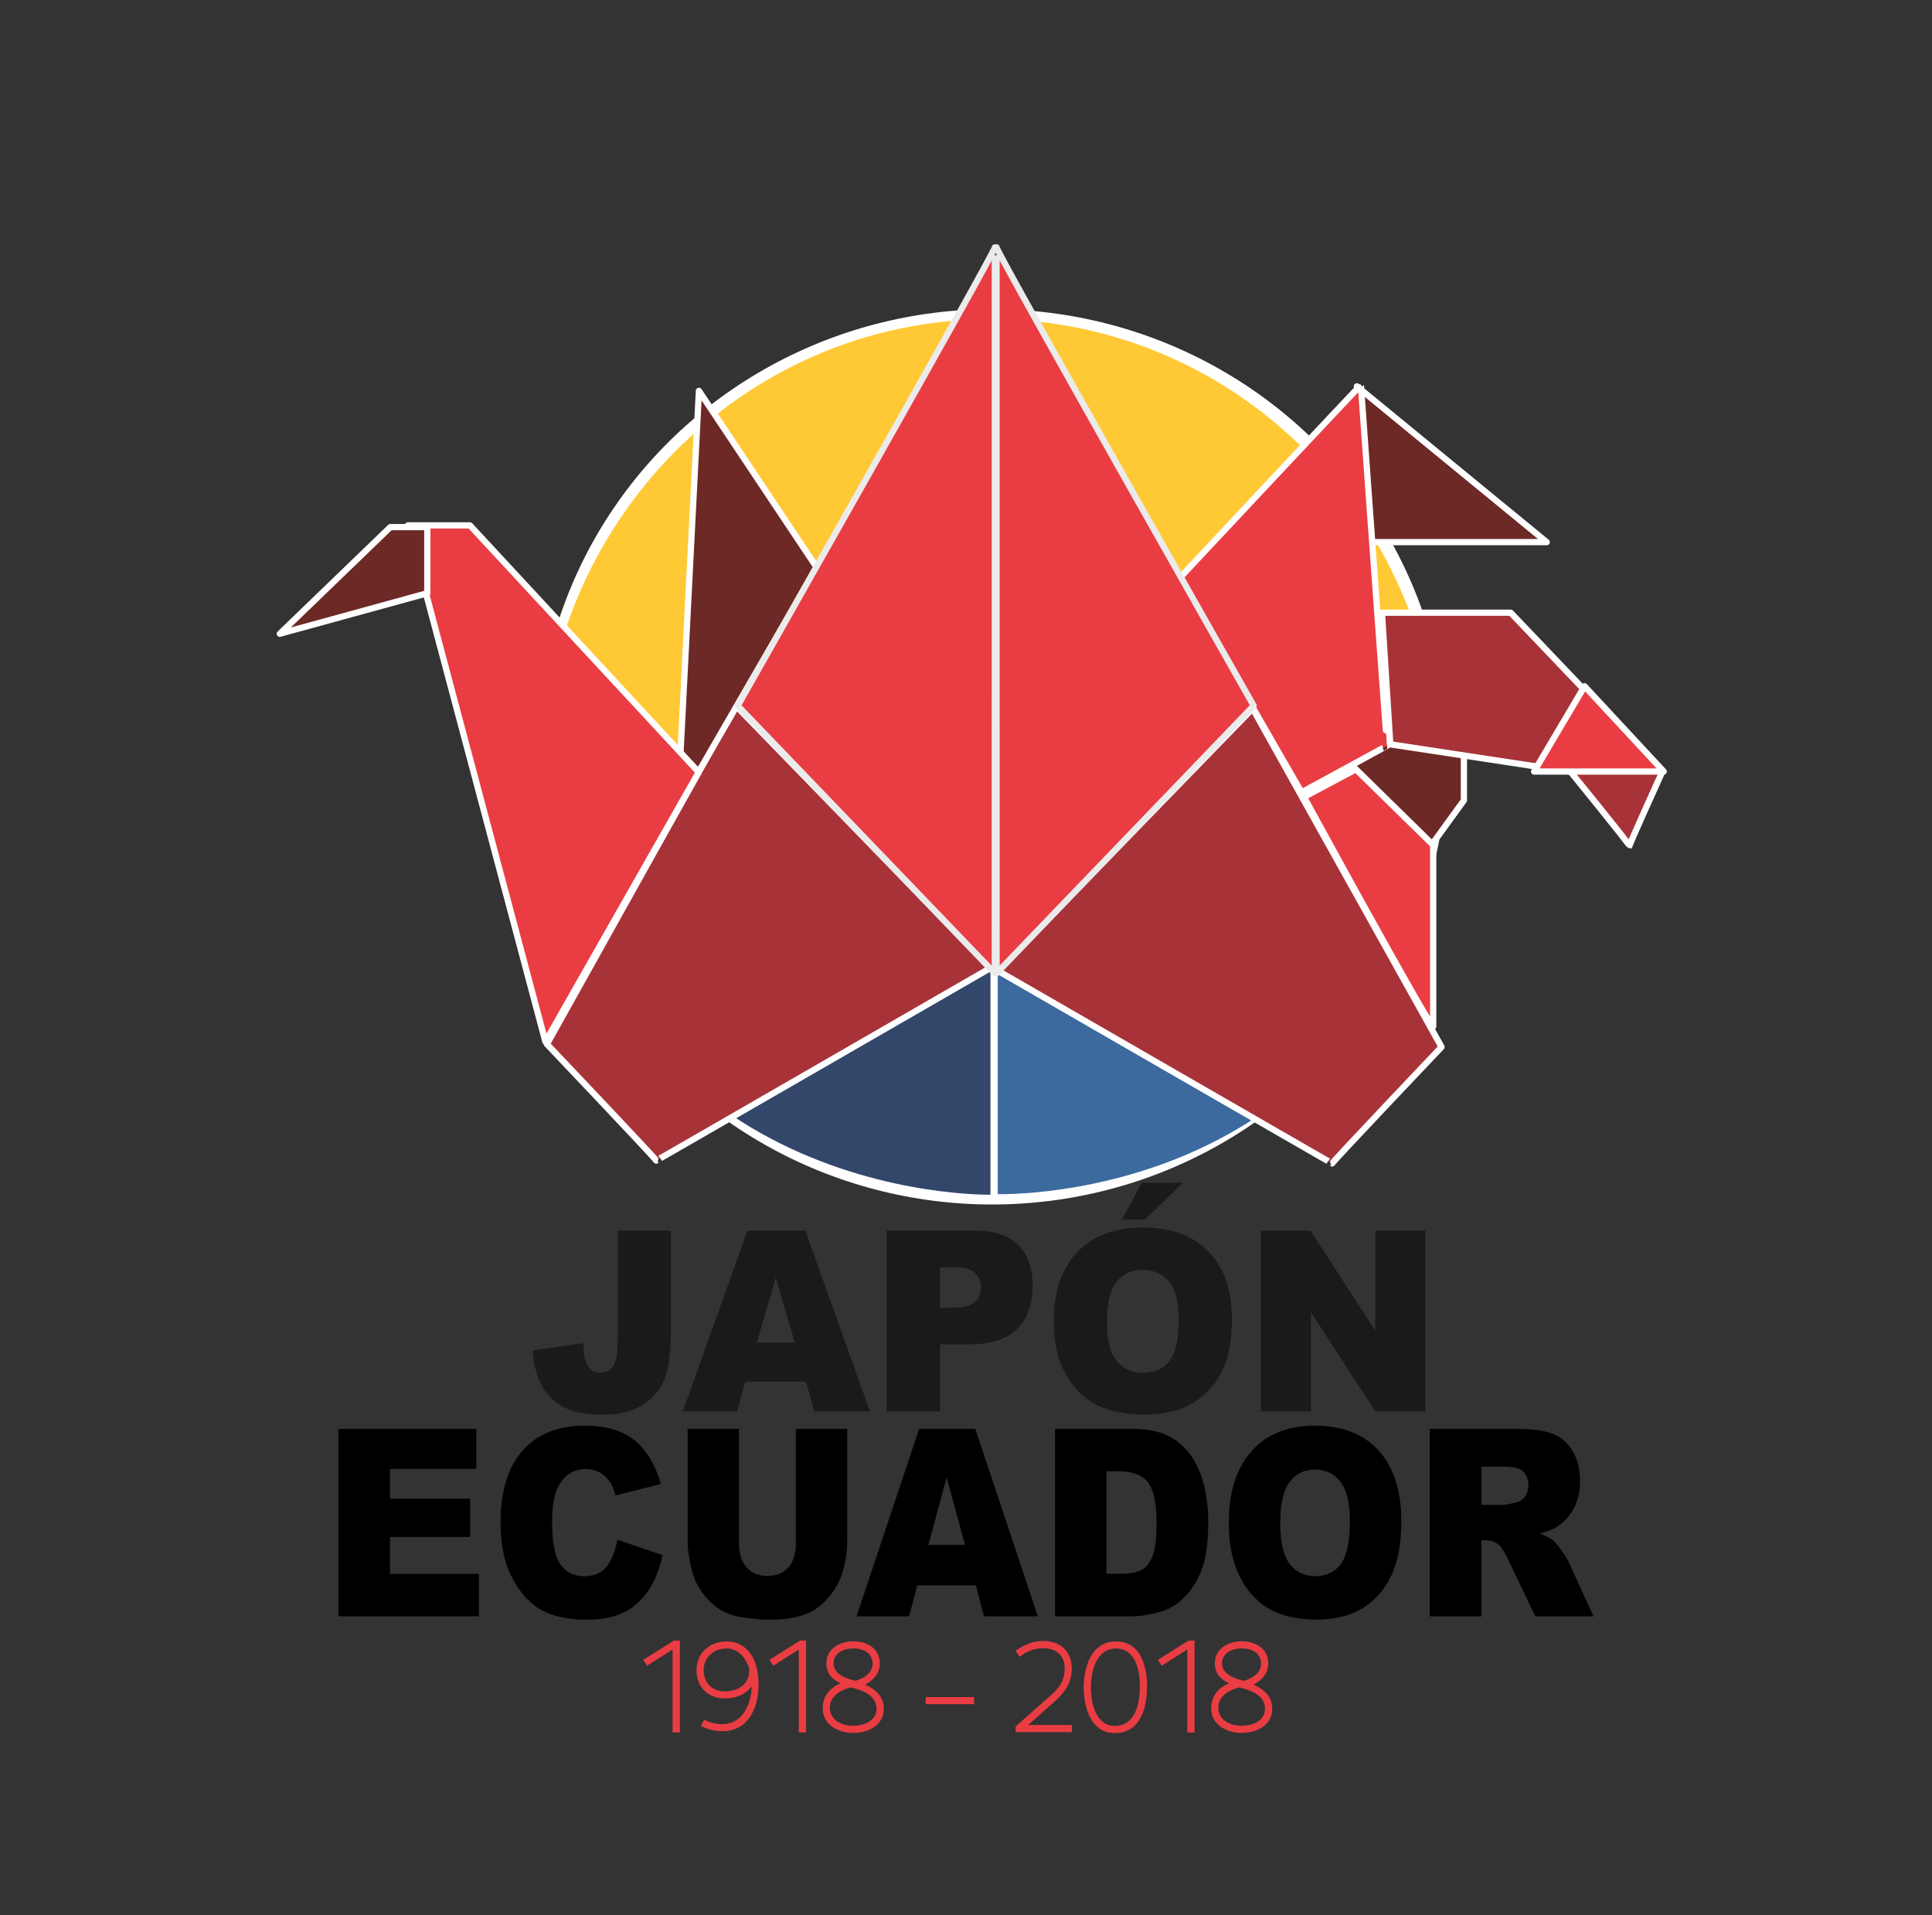 <?xml version="1.0" encoding="UTF-8" standalone="no"?><!DOCTYPE svg PUBLIC "-//W3C//DTD SVG 1.1//EN" "http://www.w3.org/Graphics/SVG/1.1/DTD/svg11.dtd"><svg width="100%" height="100%" viewBox="0 0 232 230" version="1.1" xmlns="http://www.w3.org/2000/svg" xmlns:xlink="http://www.w3.org/1999/xlink" xml:space="preserve" xmlns:serif="http://www.serif.com/" style="fill-rule:evenodd;clip-rule:evenodd;stroke-linecap:round;stroke-linejoin:round;stroke-miterlimit:1.5;"><rect x="0" y="0" width="232" height="230" fill="#333333" stroke="none"/><g><path d="M81.642,197.003l-0.726,0l-3.675,2.312l0.454,0.715l3.07,-1.953l0,9.962l0.877,0l0,-11.036Z" style="fill:#e93d43;fill-rule:nonzero;"/><path d="M86.77,207.889c3.101,0 4.326,-2.863 4.326,-5.577c0,-0.761 -0.091,-1.536 -0.257,-2.162c-0.424,-1.626 -1.604,-3.043 -3.57,-3.043c-2.057,0 -3.63,1.387 -3.63,3.445c0,2.014 1.346,3.4 3.418,3.4c1.18,0 2.209,-0.387 2.889,-1.073c0.106,-0.105 0.212,-0.239 0.318,-0.373c-0.046,2.222 -1.165,4.533 -3.494,4.533c-0.741,0 -1.513,-0.179 -2.223,-0.522l-0.363,0.746c0.831,0.433 1.724,0.626 2.586,0.626Zm0.499,-9.932c1.392,0 2.299,1.134 2.707,2.416c0.046,1.193 -0.499,1.745 -0.665,1.909c-0.499,0.522 -1.346,0.82 -2.254,0.82c-1.558,0 -2.556,-1.029 -2.556,-2.55c0,-1.551 1.21,-2.595 2.768,-2.595Z" style="fill:#e93d43;fill-rule:nonzero;"/><path d="M96.798,197.003l-0.726,0l-3.675,2.312l0.453,0.715l3.071,-1.953l0,9.962l0.877,0l0,-11.036Z" style="fill:#e93d43;fill-rule:nonzero;"/><path d="M102.455,208.098c1.754,0 3.675,-0.895 3.675,-2.908c0,-1.506 -1.028,-2.341 -2.238,-2.893c0.968,-0.522 1.754,-1.327 1.754,-2.52c0,-1.834 -1.527,-2.684 -3.176,-2.684c-1.573,0 -3.237,0.85 -3.237,2.639c0,1.253 0.726,1.939 1.694,2.401c-1.255,0.552 -2.132,1.491 -2.132,3.027c0,1.999 1.936,2.938 3.66,2.938Zm2.798,-2.908c0,1.462 -1.482,2.043 -2.798,2.043c-1.407,0 -2.798,-0.671 -2.798,-2.207c0,-1.327 1.255,-2.073 2.495,-2.401c1.407,0.343 3.101,0.925 3.101,2.565Zm-2.783,-7.247c1.195,0 2.314,0.566 2.314,1.834c0,1.133 -1.013,1.745 -2.057,2.058c-1.149,-0.254 -2.632,-0.805 -2.632,-2.103c0,-1.238 1.241,-1.789 2.375,-1.789Z" style="fill:#e93d43;fill-rule:nonzero;"/><rect x="111.167" y="203.788" width="5.808" height="0.85" style="fill:#e93d43;fill-rule:nonzero;"/><path d="M128.712,207.144l-5.248,0l3.206,-2.849c1.21,-1.073 2.027,-2.222 2.027,-3.951c0,-2.044 -1.376,-3.296 -3.418,-3.296c-1.134,0 -2.299,0.417 -3.343,1.208l0.53,0.686c0.862,-0.686 1.86,-1.029 2.813,-1.029c1.528,0 2.571,0.894 2.571,2.431c0,1.506 -0.665,2.371 -1.769,3.325l-4.115,3.639l0,0.686l6.746,0l0,-0.85Z" style="fill:#e93d43;fill-rule:nonzero;"/><path d="M133.855,208.113c3.176,0 3.887,-3.176 3.887,-5.607c0,-2.312 -0.711,-5.399 -3.721,-5.399c-3.025,0 -3.887,3.192 -3.887,5.533c0,2.252 0.787,5.473 3.721,5.473Zm0.166,-10.156c2.36,0 2.859,2.655 2.859,4.549c0,2.028 -0.514,4.742 -3.025,4.742c-2.269,0 -2.859,-2.774 -2.859,-4.608c0,-1.939 0.636,-4.683 3.025,-4.683Z" style="fill:#e93d43;fill-rule:nonzero;"/><path d="M143.444,197.003l-0.726,0l-3.675,2.312l0.454,0.715l3.07,-1.953l0,9.962l0.877,0l0,-11.036Z" style="fill:#e93d43;fill-rule:nonzero;"/><path d="M149.101,208.098c1.755,0 3.676,-0.895 3.676,-2.908c0,-1.506 -1.029,-2.341 -2.239,-2.893c0.968,-0.522 1.755,-1.327 1.755,-2.52c0,-1.834 -1.528,-2.684 -3.177,-2.684c-1.573,0 -3.236,0.85 -3.236,2.639c0,1.253 0.726,1.939 1.694,2.401c-1.256,0.552 -2.133,1.491 -2.133,3.027c0,1.999 1.936,2.938 3.66,2.938Zm2.798,-2.908c0,1.462 -1.482,2.043 -2.798,2.043c-1.406,0 -2.798,-0.671 -2.798,-2.207c0,-1.327 1.255,-2.073 2.496,-2.401c1.406,0.343 3.1,0.925 3.1,2.565Zm-2.783,-7.247c1.195,0 2.315,0.566 2.315,1.834c0,1.133 -1.014,1.745 -2.057,2.058c-1.15,-0.254 -2.632,-0.805 -2.632,-2.103c0,-1.238 1.24,-1.789 2.374,-1.789Z" style="fill:#e93d43;fill-rule:nonzero;"/></g><g><ellipse cx="119.135" cy="90.883" rx="54.651" ry="53.756" style="fill:#fff;"/><path d="M118.938,38.993l0,104.467c0,0 -49.231,1.093 -53.749,-52.233c-2.438,-28.772 53.749,-52.234 53.749,-52.234Z" style="fill:#33476b;"/><path d="M119.814,39.38l0,104.012c0,0 49.231,1.548 53.749,-51.779c2.438,-28.771 -53.749,-52.233 -53.749,-52.233Z" style="fill:#3c6a9e;"/><path d="M165.675,113.799c4.733,-8.358 7.225,-10.839 7.225,-20.489c0,-30.343 -24.165,-54.978 -53.928,-54.978c-29.764,0 -53.929,24.635 -53.929,54.978c0,9.65 2.492,12.131 7.225,20.489l93.407,0Z" style="fill:#ffc835;"/><path d="M162.936,46.397l1.815,18.703l20.982,0l-22.797,-18.703Z" style="fill:#6d2926;stroke:#fff;stroke-width:0.75px;"/><path d="M172.103,123.257l0,-35.831l-15.516,8.275c0,0 15.003,27.526 15.516,27.556Z" style="fill:#e93d43;stroke:#fff;stroke-width:0.75px;"/><path d="M175.79,90.742l0,5.367l-3.806,5.253l-10.83,-10.62l6.881,-3.334l7.755,3.334Z" style="fill:#6d2926;stroke:#fff;stroke-width:0.75px;"/><path d="M141.751,69.308c0,0 21.667,-23.157 21.667,-23.059c0,0.099 3.113,43.297 3.157,43.296c0.044,-0.001 -10.278,5.6 -10.278,5.6c0,0 -15.299,-26.393 -14.546,-25.837Z" style="fill:#e93d43;stroke:#fff;stroke-width:0.75px;"/><path d="M88.358,84.734l-22.684,40.646c0,0 13.214,13.912 13.135,13.986c-0.08,0.074 40.139,-23.133 40.139,-23.133l-30.59,-31.499Z" style="fill:#a73339;stroke:#fff;stroke-width:0.75px;"/><path d="M150.422,85.077l22.683,40.646c0,0 -13.213,13.911 -13.134,13.985c0.08,0.075 -40.139,-23.132 -40.139,-23.132l30.59,-31.499Z" style="fill:#a73339;stroke:#fff;stroke-width:0.75px;"/><path d="M83.928,46.932l14.151,21.218l-16.7,28.885l2.549,-50.103Z" style="fill:#6d2926;stroke:#fff;stroke-width:0.75px;"/><path d="M119.458,29.716c0.008,-0.144 0,87.164 0,87.164l-30.871,-32.126c0,0 30.832,-54.328 30.871,-55.038Z" style="fill:#e93d43;stroke:#ebebeb;stroke-width:0.75px;"/><path d="M119.673,29.707c-0.008,-0.144 0,87.164 0,87.164l30.871,-32.126c0,0 -30.832,-54.328 -30.871,-55.038Z" style="fill:#e93d43;stroke:#ebebeb;stroke-width:0.75px;"/><path d="M48.979,63.091l7.455,0l27.471,29.633l-18.41,32.369l-16.516,-62.002Z" style="fill:#e93d43;stroke:#fff;stroke-width:0.75px;"/><path d="M165.948,73.573l15.461,0l18.206,19.095c0,0 -4.064,8.956 -3.942,8.905c0.123,-0.051 -7.082,-8.905 -7.082,-8.905l-21.643,-3.289l-1,-15.806Z" style="fill:#a73339;stroke:#fff;stroke-width:0.75px;"/><path d="M190.279,82.409l-6.063,10.239l15.57,0l-9.507,-10.239Z" style="fill:#e93d43;stroke:#fff;stroke-width:0.75px;"/><path d="M33.605,76.102l17.706,-4.865l0,-7.938l-4.439,0l-13.267,12.803Z" style="fill:#6d2926;stroke:#fff;stroke-width:0.75px;"/></g><g><path d="M74.173,147.778l6.395,0l0,11.805c0,2.478 -0.209,4.364 -0.627,5.657c-0.418,1.294 -1.259,2.39 -2.521,3.288c-1.263,0.899 -2.881,1.348 -4.853,1.348c-2.084,0 -3.699,-0.296 -4.845,-0.888c-1.145,-0.593 -2.03,-1.459 -2.655,-2.6c-0.624,-1.14 -0.993,-2.55 -1.106,-4.228l6.099,-0.874c0.01,0.958 0.089,1.669 0.24,2.133c0.15,0.464 0.403,0.839 0.76,1.125c0.244,0.188 0.592,0.282 1.042,0.282c0.714,0 1.238,-0.279 1.571,-0.837c0.333,-0.558 0.5,-1.499 0.5,-2.822l0,-13.389Z" style="fill:#1a1a1a;fill-rule:nonzero;"/><path d="M96.779,165.907l-7.268,0l-1,3.584l-6.521,0l7.761,-21.713l6.958,0l7.761,21.713l-6.677,0l-1.014,-3.584Zm-1.338,-4.695l-2.282,-7.806l-2.267,7.806l4.549,0Z" style="fill:#1a1a1a;fill-rule:nonzero;"/><path d="M106.484,147.778l10.606,0c2.31,0 4.04,0.578 5.19,1.733c1.15,1.155 1.725,2.799 1.725,4.932c0,2.192 -0.626,3.905 -1.88,5.14c-1.254,1.234 -3.167,1.851 -5.74,1.851l-3.493,0l0,8.057l-6.408,0l0,-21.713Zm6.408,9.257l1.564,0c1.23,0 2.094,-0.225 2.591,-0.674c0.498,-0.449 0.747,-1.024 0.747,-1.725c0,-0.682 -0.216,-1.259 -0.648,-1.733c-0.432,-0.474 -1.244,-0.711 -2.437,-0.711l-1.817,0l0,4.843Z" style="fill:#1a1a1a;fill-rule:nonzero;"/><path d="M126.541,158.649c0,-3.544 0.939,-6.304 2.817,-8.279c1.878,-1.975 4.493,-2.962 7.845,-2.962c3.437,0 6.085,0.97 7.944,2.91c1.859,1.94 2.789,4.658 2.789,8.154c0,2.537 -0.407,4.618 -1.219,6.243c-0.812,1.624 -1.986,2.888 -3.521,3.791c-1.535,0.904 -3.448,1.355 -5.74,1.355c-2.328,0 -4.256,-0.39 -5.781,-1.17c-1.526,-0.78 -2.763,-2.014 -3.712,-3.702c-0.948,-1.689 -1.422,-3.802 -1.422,-6.34Zm6.38,0.03c0,2.192 0.387,3.767 1.162,4.725c0.775,0.958 1.829,1.436 3.162,1.436c1.371,0 2.432,-0.469 3.183,-1.407c0.752,-0.938 1.127,-2.621 1.127,-5.05c0,-2.044 -0.392,-3.538 -1.176,-4.48c-0.784,-0.943 -1.847,-1.415 -3.19,-1.415c-1.287,0 -2.319,0.479 -3.099,1.437c-0.779,0.958 -1.169,2.542 -1.169,4.754Zm4.183,-16.648l4.93,0l-4.549,4.429l-2.747,0l2.366,-4.429Z" style="fill:#1a1a1a;fill-rule:nonzero;"/><path d="M151.415,147.778l5.957,0l7.775,12.012l0,-12.012l6.015,0l0,21.713l-6.015,0l-7.732,-11.923l0,11.923l-6,0l0,-21.713Z" style="fill:#1a1a1a;fill-rule:nonzero;"/></g><g><path d="M40.643,171.581l16.559,0l0,4.807l-10.367,0l0,3.579l9.617,0l0,4.592l-9.617,0l0,4.438l10.667,0l0,5.099l-16.859,0l0,-22.515Z" style="fill-rule:nonzero;"/><path d="M74.144,184.897l5.415,1.843c-0.364,1.71 -0.937,3.138 -1.719,4.285c-0.782,1.146 -1.753,2.011 -2.912,2.595c-1.16,0.584 -2.635,0.875 -4.426,0.875c-2.174,0 -3.949,-0.355 -5.327,-1.067c-1.378,-0.712 -2.567,-1.963 -3.567,-3.755c-1,-1.792 -1.5,-4.085 -1.5,-6.88c0,-3.727 0.879,-6.591 2.639,-8.593c1.76,-2.002 4.249,-3.003 7.468,-3.003c2.519,0 4.499,0.574 5.94,1.721c1.442,1.146 2.513,2.907 3.213,5.283l-5.456,1.367c-0.191,-0.686 -0.391,-1.188 -0.601,-1.506c-0.345,-0.532 -0.768,-0.941 -1.268,-1.228c-0.5,-0.287 -1.06,-0.43 -1.678,-0.43c-1.4,0 -2.473,0.635 -3.219,1.904c-0.564,0.942 -0.846,2.422 -0.846,4.439c0,2.498 0.337,4.21 1.01,5.137c0.673,0.926 1.618,1.39 2.837,1.39c1.182,0 2.075,-0.374 2.68,-1.121c0.605,-0.748 1.044,-1.833 1.317,-3.256Z" style="fill-rule:nonzero;"/><path d="M95.573,171.581l6.165,0l0,13.423c0,1.331 -0.184,2.588 -0.552,3.771c-0.369,1.182 -0.946,2.216 -1.733,3.102c-0.786,0.886 -1.612,1.508 -2.475,1.866c-1.201,0.502 -2.642,0.752 -4.324,0.752c-0.974,0 -2.035,-0.076 -3.186,-0.23c-1.15,-0.154 -2.112,-0.458 -2.884,-0.914c-0.773,-0.455 -1.48,-1.103 -2.122,-1.943c-0.641,-0.839 -1.079,-1.704 -1.316,-2.595c-0.382,-1.433 -0.573,-2.703 -0.573,-3.809l0,-13.423l6.166,0l0,13.746c0,1.228 0.302,2.188 0.907,2.879c0.605,0.691 1.443,1.037 2.516,1.037c1.064,0 1.899,-0.34 2.503,-1.021c0.605,-0.681 0.908,-1.646 0.908,-2.895l0,-13.746Z" style="fill-rule:nonzero;"/><path d="M117.179,190.379l-7.039,0l-0.968,3.717l-6.315,0l7.515,-22.515l6.739,0l7.516,22.515l-6.466,0l-0.982,-3.717Zm-1.296,-4.868l-2.21,-8.094l-2.196,8.094l4.406,0Z" style="fill-rule:nonzero;"/><path d="M126.686,171.581l9.18,0c1.81,0 3.272,0.277 4.386,0.83c1.114,0.553 2.034,1.346 2.762,2.38c0.727,1.034 1.255,2.237 1.582,3.609c0.327,1.372 0.491,2.826 0.491,4.362c0,2.406 -0.243,4.272 -0.73,5.598c-0.486,1.326 -1.161,2.437 -2.025,3.333c-0.864,0.895 -1.792,1.492 -2.783,1.789c-1.355,0.409 -2.582,0.614 -3.683,0.614l-9.18,0l0,-22.515Zm6.179,5.099l0,12.302l1.514,0c1.292,0 2.21,-0.161 2.756,-0.484c0.545,-0.322 0.973,-0.885 1.282,-1.689c0.309,-0.804 0.464,-2.107 0.464,-3.909c0,-2.385 -0.346,-4.018 -1.037,-4.899c-0.691,-0.88 -1.837,-1.321 -3.437,-1.321l-1.542,0Z" style="fill-rule:nonzero;"/><path d="M147.556,182.854c0,-3.676 0.909,-6.537 2.728,-8.585c1.819,-2.048 4.351,-3.072 7.598,-3.072c3.328,0 5.892,1.006 7.693,3.018c1.801,2.012 2.701,4.83 2.701,8.455c0,2.631 -0.394,4.789 -1.18,6.473c-0.787,1.684 -1.923,2.995 -3.41,3.932c-1.487,0.937 -3.34,1.405 -5.559,1.405c-2.255,0 -4.121,-0.404 -5.599,-1.213c-1.478,-0.809 -2.676,-2.089 -3.594,-3.84c-0.919,-1.75 -1.378,-3.942 -1.378,-6.573Zm6.179,0.031c0,2.273 0.375,3.906 1.125,4.899c0.751,0.993 1.771,1.49 3.063,1.49c1.327,0 2.355,-0.487 3.082,-1.459c0.728,-0.973 1.092,-2.719 1.092,-5.237c0,-2.12 -0.38,-3.668 -1.139,-4.646c-0.76,-0.978 -1.789,-1.467 -3.09,-1.467c-1.246,0 -2.246,0.497 -3.001,1.49c-0.754,0.993 -1.132,2.636 -1.132,4.93Z" style="fill-rule:nonzero;"/><path d="M171.686,194.096l0,-22.515l10.298,0c1.91,0 3.37,0.185 4.379,0.553c1.009,0.369 1.823,1.052 2.442,2.051c0.618,0.998 0.927,2.214 0.927,3.647c0,1.249 -0.236,2.327 -0.709,3.233c-0.473,0.906 -1.123,1.641 -1.951,2.204c-0.527,0.358 -1.25,0.655 -2.169,0.891c0.737,0.276 1.274,0.552 1.61,0.829c0.227,0.184 0.557,0.578 0.989,1.182c0.432,0.605 0.721,1.07 0.866,1.398l2.987,6.527l-6.984,0l-3.301,-6.88c-0.418,-0.891 -0.791,-1.469 -1.118,-1.736c-0.446,-0.348 -0.95,-0.522 -1.514,-0.522l-0.546,0l0,9.138l-6.206,0Zm6.206,-13.392l2.606,0c0.281,0 0.827,-0.102 1.636,-0.307c0.41,-0.092 0.744,-0.328 1.003,-0.707c0.259,-0.378 0.389,-0.814 0.389,-1.305c0,-0.727 -0.205,-1.285 -0.614,-1.674c-0.409,-0.389 -1.178,-0.584 -2.305,-0.584l-2.715,0l0,4.577Z" style="fill-rule:nonzero;"/></g></svg>